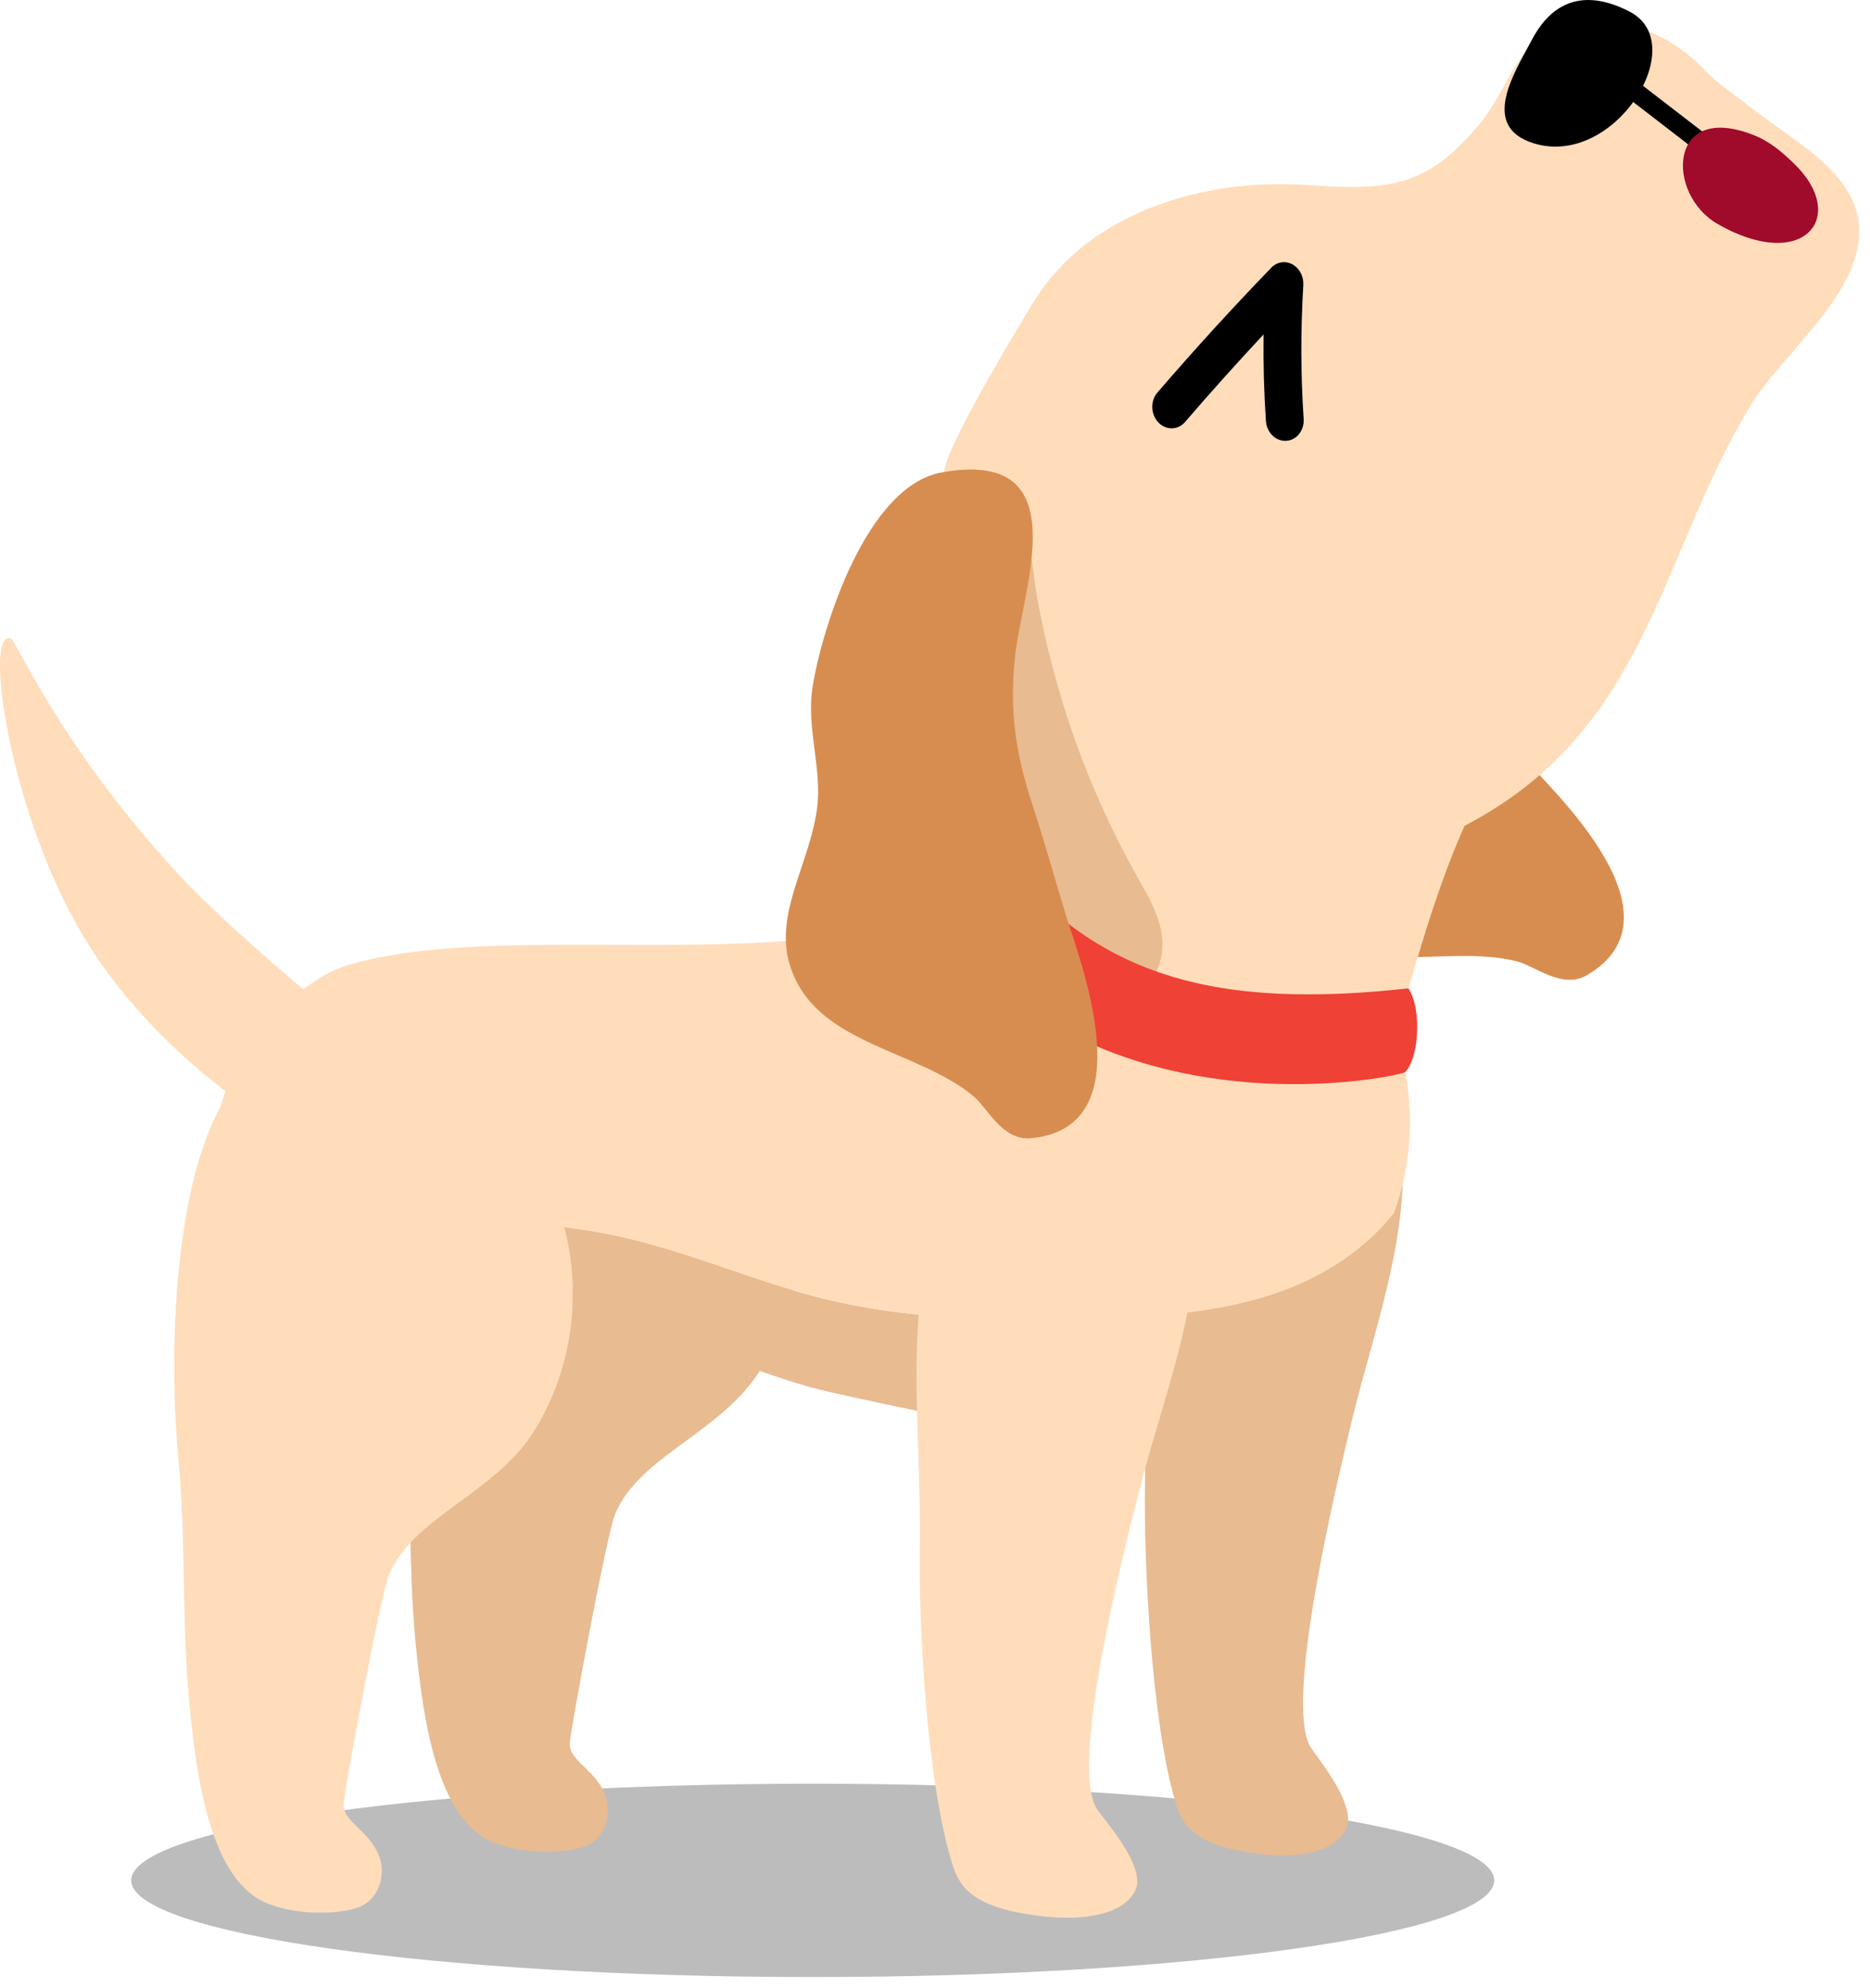 <svg width="143" height="152" viewBox="0 0 143 152" fill="none" xmlns="http://www.w3.org/2000/svg">
<path opacity="0.3" d="M10.034 143.754C10.034 147.834 33.364 151.143 62.147 151.143C90.93 151.143 114.261 147.834 114.261 143.754C114.261 139.671 90.93 136.362 62.147 136.362C33.364 136.362 10.034 139.67 10.034 143.754Z" fill="#231F20"/>
<path d="M116.475 57.914C114.489 55.706 112.541 53.459 110.501 51.297C107.734 48.364 105.896 45.574 104.539 41.588C102.874 36.704 102.169 25.246 93.528 31.392C88.698 34.826 90.34 46.159 91.567 50.416C92.47 53.555 94.965 55.79 95.89 58.856C97.11 62.912 96.327 67.409 99.045 70.402C103.325 75.115 110.372 72.099 115.975 73.489C117.415 73.847 119.464 75.674 121.39 74.533C129.02 70.013 118.822 60.523 116.475 57.914Z" fill="#D88D50"/>
<path d="M89.958 84.295C93.01 76.409 104.02 74.151 106.575 83.756C108.815 92.186 105.235 100.79 103.292 108.951C102.294 113.137 98.159 130.141 100.209 133.541C100.674 134.313 103.752 137.941 102.958 139.742C102.095 141.697 99.096 142.035 96.64 141.769C91.442 141.208 90.418 139.592 89.889 137.79C88.033 131.467 87.475 119.57 87.555 113.665C87.697 103.173 86.015 94.489 89.958 84.295Z" fill="#E8BB91"/>
<path d="M33.799 80.634C38.84 70.212 44.464 72.681 54.08 79.56C61.461 84.842 63.37 96.385 58.13 104.756C55.129 109.548 48.942 111.263 47.05 115.72C46.396 117.261 43.611 132.329 43.571 133.283C43.512 134.7 45.811 135.369 46.401 137.611C46.688 138.701 46.352 140.669 44.467 141.238C43.233 141.61 40.392 141.852 37.857 140.902C33.375 139.221 32.321 131.269 31.768 125.456C31.176 119.243 31.532 113.005 30.942 106.895C30.277 100.035 30.384 87.698 33.799 80.634Z" fill="#E8BB91"/>
<path d="M20.143 85.474C24.916 88.65 28.505 91.999 30.812 85.875C30.833 85.822 30.853 85.766 30.873 85.71C32.36 81.464 29.749 81.192 26.084 78.052C25.387 77.454 17.986 71.46 13.827 67.02C4.846 57.436 1.225 48.984 0.863 48.829C-1.318 47.894 0.68 62.087 6.356 71.547C11.238 79.684 18.714 84.523 20.143 85.474Z" fill="#FFDDBB"/>
<path d="M35.246 93.316C39.339 93.398 43.446 93.666 47.441 94.555C52.799 95.748 57.858 98.037 63.192 99.332C69.746 100.923 76.57 100.98 83.312 100.805C88.348 100.675 93.475 100.401 98.196 98.643C101.432 97.439 104.482 95.424 106.594 92.737C104.849 97.503 101.221 101.86 95.532 105.161C84.704 111.444 74.867 108.914 63.561 106.446C58.667 105.376 53.654 102.742 48.713 102.26C41.783 101.581 32.904 104.452 26.215 101.352C22.211 99.495 19.398 97.474 17.701 94.087C23.525 93.46 29.39 93.198 35.246 93.316Z" fill="#E8BB91"/>
<path d="M98.196 98.644C93.475 100.401 88.348 100.674 83.312 100.805C76.57 100.98 69.746 100.923 63.192 99.332C57.858 98.037 52.799 95.748 47.441 94.556C43.447 93.666 39.338 93.399 35.246 93.317C29.389 93.199 23.525 93.46 17.7 94.087C17.191 93.072 16.779 91.939 16.469 90.644C15.547 86.782 17.61 81.041 20.358 78.171C21.943 76.513 24.314 74.479 26.51 73.811C36.607 70.742 53.954 73.546 66.173 71.147C75.012 69.411 76.108 61.909 83.007 61.628C89.838 61.349 93.513 62.226 98.464 66.701C106.732 74.175 109.75 84.124 106.594 92.738C104.481 95.424 101.432 97.439 98.196 98.644Z" fill="#FFDDBB"/>
<path d="M16.502 85.293C21.543 74.87 27.167 77.339 36.783 84.218C44.163 89.501 46.073 101.043 40.833 109.414C37.831 114.207 31.645 115.921 29.753 120.378C29.099 121.919 26.314 136.987 26.273 137.941C26.215 139.357 28.514 140.027 29.104 142.269C29.391 143.359 29.055 145.328 27.17 145.895C25.936 146.267 23.095 146.51 20.56 145.559C16.078 143.879 15.024 135.927 14.471 130.113C13.879 123.9 14.235 117.663 13.645 111.553C12.981 104.693 13.087 92.357 16.502 85.293Z" fill="#FFDDBB"/>
<path d="M72.913 89.053C76.18 81.168 87.963 78.909 90.698 88.515C93.096 96.945 89.263 105.549 87.184 113.71C86.116 117.896 81.69 134.899 83.884 138.299C84.382 139.072 87.676 142.7 86.826 144.501C85.903 146.456 82.692 146.793 80.065 146.528C74.501 145.966 73.406 144.351 72.839 142.549C70.852 136.226 70.255 124.329 70.341 118.424C70.493 107.931 68.694 99.248 72.913 89.053Z" fill="#FFDDBB"/>
<path d="M75.27 63.574C77.251 59.315 78.734 48.152 78.786 44.327C78.848 39.732 78.519 35.38 79.75 30.965C80.231 29.241 80.743 27.73 81.321 26.382L116.091 56.994C111.814 60.134 108.329 73.688 107.7 75.562C105.009 83.592 91.78 79.843 84.178 76.603C80.242 74.926 72.978 68.498 75.27 63.574Z" fill="#FFDDBB"/>
<path d="M103.489 66.199C100.534 66.838 97.495 67.088 94.481 66.93C88.836 66.633 83.507 62.494 79.594 58.523C74.555 53.412 72.657 49.55 72.4 43.479C72.285 40.75 71.588 38.653 72.236 35.815C72.806 33.315 78.174 24.476 79.14 22.928C83.343 16.194 92.151 13.636 99.651 14.134C106.152 14.564 108.975 14.434 113.089 9.547C115.578 6.591 115.864 2.828 120.1 1.834C123.723 0.984 127.761 2.568 130.274 5.281C131.265 6.351 132.966 7.483 134.223 8.47C137.277 10.871 142.265 13.367 142.175 17.795C142.073 22.801 136.196 27.061 133.68 31.303C127.105 42.391 126.01 54.715 113.812 62.11C110.634 64.037 107.125 65.413 103.489 66.199Z" fill="#FFDDBB"/>
<path d="M86.948 66.991C87.883 68.653 88.921 70.388 88.895 72.296C88.844 76.005 84.574 78.513 80.892 78.051C77.21 77.588 74.145 75.085 71.427 72.559C68.758 70.077 66.086 67.258 65.35 63.688C64.93 61.649 65.186 59.537 65.473 57.474C66.03 53.481 66.73 49.421 68.64 45.87C69.824 43.67 72.598 39.843 75.366 39.491C79.019 39.025 78.779 42.669 79.271 45.451C80.603 52.998 83.188 60.31 86.948 66.991Z" fill="#E8BB91"/>
<path d="M75.27 63.572C83.036 75.216 93.669 77.091 107.702 75.56C108.767 77.166 108.488 80.997 107.431 81.977C106.111 82.509 82.908 87.044 70.944 69.35C70.944 69.35 71.142 66.873 72.599 65.401C73.904 64.081 75.27 63.572 75.27 63.572Z" fill="#EF4136"/>
<path d="M81.483 69.884C80.627 67.041 79.822 64.179 78.898 61.353C77.643 57.52 77.169 54.214 77.639 50.029C78.214 44.901 82.457 34.235 72.022 36.114C66.189 37.163 62.847 48.117 62.143 52.49C61.623 55.715 62.928 58.8 62.459 61.968C61.836 66.157 59.211 69.892 60.395 73.758C62.26 79.846 69.92 80.119 74.397 83.764C75.547 84.701 76.622 87.227 78.852 87.015C87.68 86.175 82.496 73.245 81.483 69.884Z" fill="#D88D50"/>
<path d="M117.299 10.961C123.474 12.859 129.393 3.345 124.61 0.884C120.298 -1.335 118.167 1.087 117.13 3.068C115.837 5.535 113.106 9.673 117.299 10.961Z" fill="black"/>
<path d="M99.664 21.564C99.669 21.641 99.669 21.717 99.665 21.795C99.457 25.269 99.466 28.708 99.691 32.017C99.751 32.903 99.153 33.657 98.357 33.703C97.56 33.748 96.866 33.067 96.805 32.183V32.181C96.658 30.018 96.599 27.804 96.629 25.563C94.592 27.744 92.579 29.988 90.619 32.264C90.073 32.898 89.157 32.908 88.573 32.288C87.99 31.666 87.959 30.649 88.503 30.016C91.328 26.735 94.262 23.52 97.222 20.461C97.654 20.015 98.294 19.916 98.835 20.211C99.31 20.472 99.624 20.992 99.664 21.564Z" fill="black"/>
<path d="M131.987 13.079C132.202 13.079 132.416 12.983 132.557 12.799C132.8 12.484 132.741 12.032 132.426 11.79L124.617 5.769C124.302 5.526 123.85 5.585 123.608 5.9C123.365 6.215 123.423 6.666 123.739 6.909L131.547 12.929C131.679 13.03 131.834 13.079 131.987 13.079Z" fill="black"/>
<path d="M137.142 12.458C141.458 16.585 137.893 20.905 131.317 17.105C127.387 14.833 127.519 7.694 134.139 10.342C135.376 10.837 136.298 11.65 137.142 12.458Z" fill="#A00A2B"/>
</svg>
